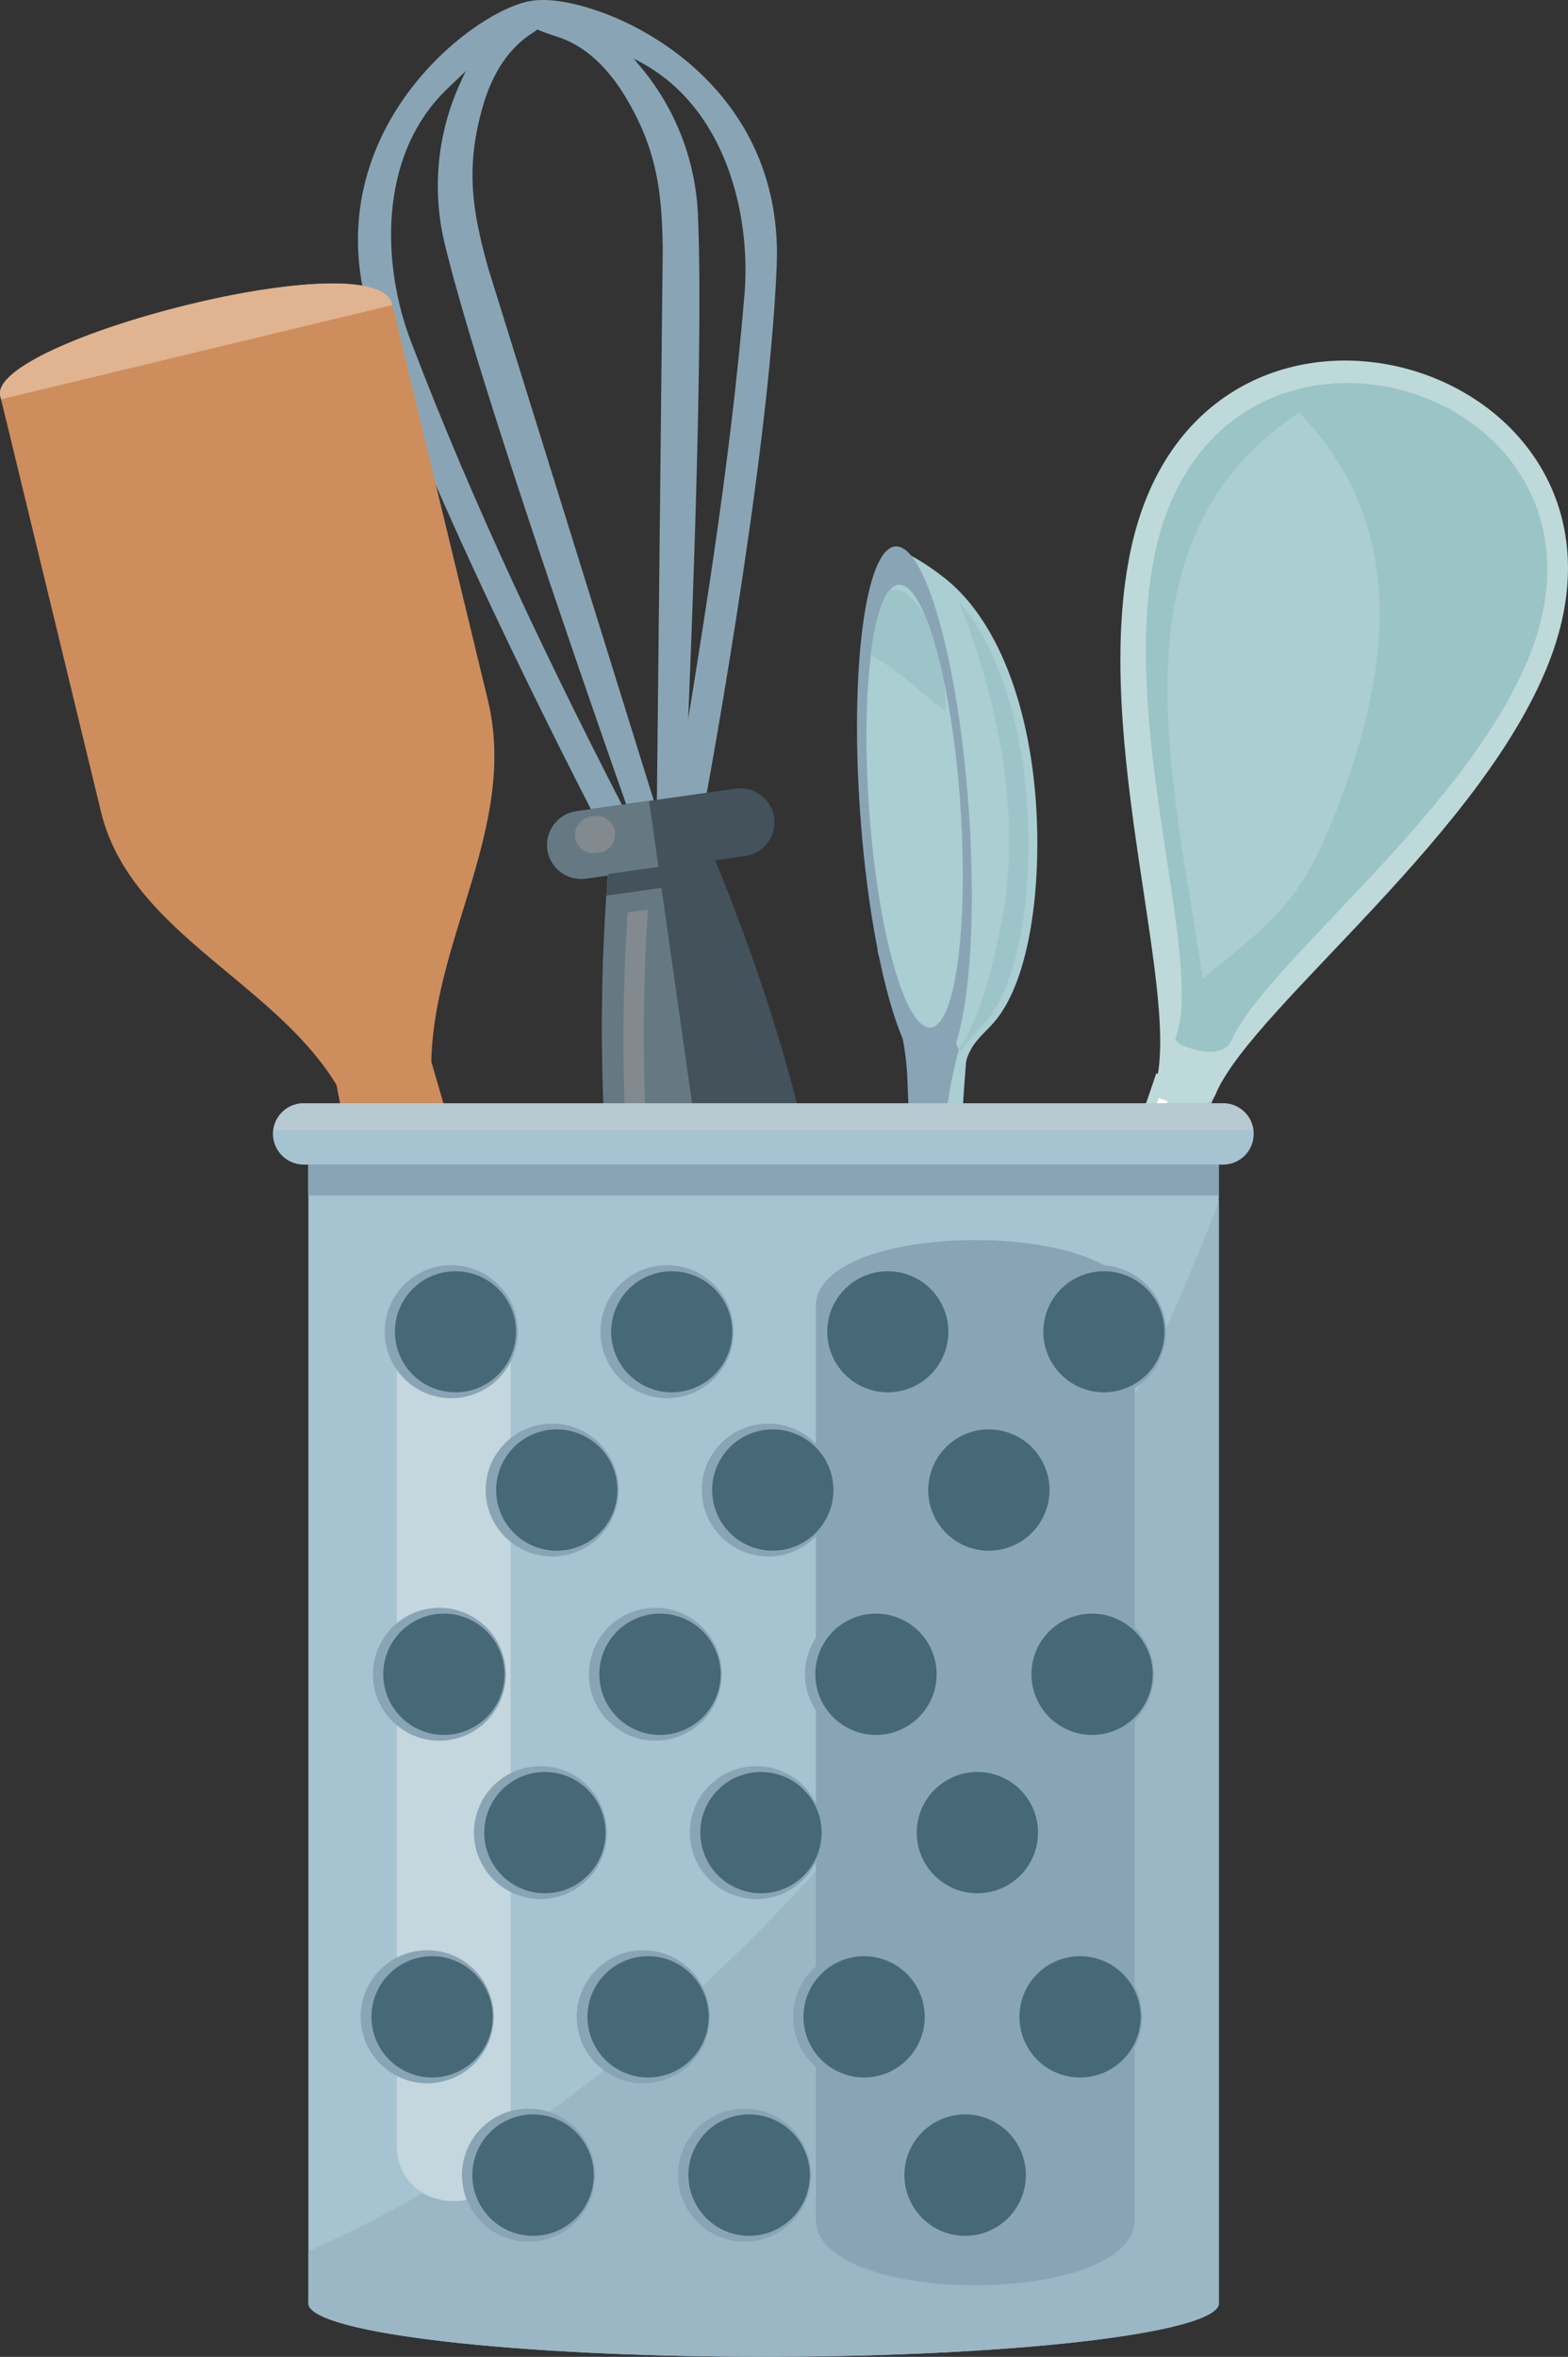 <svg id="Livello_1" data-name="Livello 1" xmlns="http://www.w3.org/2000/svg" viewBox="0 0 183.08 275.19"><rect x="0" y="0" width="183.08" height="275.19" fill="#333333" stroke="none"/><defs><style>.cls-1,.cls-17{fill:#89a5b5;}.cls-1,.cls-10,.cls-11,.cls-12,.cls-13,.cls-14,.cls-15,.cls-16,.cls-18,.cls-19,.cls-2,.cls-3,.cls-4,.cls-5,.cls-6,.cls-7,.cls-8,.cls-9{fill-rule:evenodd;}.cls-2{fill:#43525b;}.cls-3{fill:#667983;}.cls-4{fill:#838a8f;}.cls-5{fill:#abced2;}.cls-6{fill:#39a0bb;}.cls-7{fill:#2c8ea7;}.cls-8{fill:#9dc5c9;}.cls-9{fill:#fff;}.cls-10{fill:#ce8d5d;}.cls-11{fill:#e0b490;}.cls-12{fill:#bed9da;}.cls-13{fill:#9ac4c6;}.cls-14{fill:#a6c3d2;}.cls-15{fill:#9bb7c6;}.cls-16{fill:#b7c9d1;}.cls-18{fill:#c4d7de;}.cls-19{fill:#466877;}</style></defs><path class="cls-1" d="M409.64,256.1s2.57-53.14,1.75-72.19a28.71,28.71,0,0,0-6.91-17.86c-2.44-3-5.28-5.15-8-5.53-4.85-.73-7.94.25-1.58,2.23,3.46,1.09,6,3.79,7.83,6.74,3.87,6.28,4.47,11.41,4.54,18.26l-.71,66.9Z" transform="translate(-329.89 -158.48)"/><path class="cls-1" d="M404.33,256.14s-17.88-50.24-22.41-68.78a28.86,28.86,0,0,1,1.66-19.08c1.53-3.53,3.65-6.4,6.11-7.53,4.47-2.05,7.7-2,2.15,1.73-3,2-4.71,5.29-5.64,8.65-2,7.11-1.12,12.18.73,18.79l19.91,64Z" transform="translate(-329.89 -158.48)"/><path class="cls-1" d="M400.4,255.89s-19.72-37.62-27.08-59.71,12.13-36.79,18.76-37.62c6.6-1.05,29.42,7.63,28.5,30.9s-8.75,64.8-8.75,64.8l-3.65.67c3.42-20.66,6.93-41.45,8.64-62.12.76-9.2-2.15-21.75-12.19-27.09-11.62-6.17-13.16-5.95-22.6,3.21-8.15,7.92-7.47,20.78-4.16,29.41,7.41,19.46,16.5,38.45,26.22,57.17Z" transform="translate(-329.89 -158.48)"/><path class="cls-2" d="M413.4,258.93c16.71,40.9,16,66.9,15.71,111.13,0,4.44-11.3,6.8-12.74,1.71-9.45-33.43-18.86-68.08-15.51-111.06l-2.56.36a4,4,0,0,1-4.5-3.37h0a4,4,0,0,1,3.38-4.5l18.61-2.64a4,4,0,0,1,4.49,3.37h0a4,4,0,0,1-3.37,4.5Z" transform="translate(-329.89 -158.48)"/><path class="cls-3" d="M423.09,374.52c-2.94.46-6-.25-6.72-2.75-9.45-33.43-18.86-68.08-15.51-111.06l-2.56.36a4,4,0,0,1-4.5-3.37h0a4,4,0,0,1,3.38-4.5l8.5-1.2Z" transform="translate(-329.89 -158.48)"/><polygon class="cls-2" points="71.04 102.05 83.23 100.3 82.96 102.85 70.77 104.58 71.04 102.05"/><path class="cls-4" d="M399.06,253.81a2.15,2.15,0,1,1,.61,4.24,2.15,2.15,0,1,1-.61-4.24Z" transform="translate(-329.89 -158.48)"/><path class="cls-4" d="M416.45,364.45c-8.34-30-15.75-61.49-13.27-99.44l2.35-.33c-2.46,37.94,4.93,69.41,13.27,99.43Z" transform="translate(-329.89 -158.48)"/><path class="cls-1" d="M441.67,389.94s-4.65-74.77-5.84-105.59c-.27-7.36-3.7-14.36-3.48-15.08,1.17-3.77,7.29-1,7.29-1s3.61-12,4.3-4.71c.39,4.09-2.3,25.57-1.77,31.09,3.3,35.07,8.59,92.82,7.55,94.1C448.25,390.57,441.67,389.94,441.67,389.94Z" transform="translate(-329.89 -158.48)"/><path class="cls-5" d="M443.1,277.49c-.59,6.9-1.21,14.25-.93,17.16,2.67,28.29,6.62,71.34,7.5,87.59-1.73,1.16-3.09,1.88-3.09,1.88s-6.87-86.91-6.4-93.47C440.48,286.27,441.68,280.55,443.1,277.49Z" transform="translate(-329.89 -158.48)"/><path class="cls-6" d="M440.85,409.28l-.35-37.85c0-.43,0-.17.24-.06a3.72,3.72,0,0,0,.38.11,7.21,7.21,0,0,0,3.52.51c2.41-.17,4.3-1.17,4.23-2.23a.89.89,0,0,0-.17-.43,1.17,1.17,0,0,0,.06-.38s6.51,31.73,6.8,40.47a2,2,0,0,1,.15.57,1.78,1.78,0,0,1-.18.9c0,.38-.13.64-.26.71a4,4,0,0,1-.47.26,10.6,10.6,0,0,1-6.2,2.18c-4.07.3-7.48-1.05-7.61-3a1.08,1.08,0,0,1,0-.4A3.92,3.92,0,0,1,440.85,409.28Z" transform="translate(-329.89 -158.48)"/><path class="cls-7" d="M445.67,371.85a5,5,0,0,0,2.94-1.35h.46c1.31,6.44,6.24,31.34,6.49,38.93a2,2,0,0,1,.15.57,1.78,1.78,0,0,1-.18.9c0,.38-.13.64-.26.71a4,4,0,0,1-.47.26,9.55,9.55,0,0,1-4.82,2Z" transform="translate(-329.89 -158.48)"/><path class="cls-5" d="M433.08,224.94l1.06-2.63a26.94,26.94,0,0,1,5.55,3.29c6.17,4.51,10.05,14,11.06,25.4.88,10-.41,22-4.94,27-1.31,1.46-2.46,2.23-3.12,4.36-.18.59-.83-1.07-1.17-2.12C439,272.32,433.08,224.94,433.08,224.94Z" transform="translate(-329.89 -158.48)"/><path class="cls-8" d="M441.81,228.65c4.34,5.09,7.07,13.13,7.89,22.42.88,10.05-.41,22-4.94,27a15.3,15.3,0,0,0-2.6,3.09l-.41-.12c2.69-3.68,4.27-10.56,5.15-15.35C449.21,253.26,446.25,239.76,441.81,228.65Z" transform="translate(-329.89 -158.48)"/><path class="cls-1" d="M430.33,253.53c1.21,17,5,30.6,8.53,30.34s5.35-14.24,4.12-31.24-5.05-30.6-8.54-30.35S429.11,236.53,430.33,253.53Z" transform="translate(-329.89 -158.48)"/><path class="cls-5" d="M431.37,253c1,14.27,4.24,25.67,7.17,25.46S443,266.48,442,252.21s-4.23-25.66-7.16-25.45S430.35,238.71,431.37,253Z" transform="translate(-329.89 -158.48)"/><path class="cls-8" d="M440.09,238a49.21,49.21,0,0,0-1.9-6.87,8.17,8.17,0,0,0-2.4-3.28,2.24,2.24,0,0,0-2.11-.4c-.95,1.22-1.68,3.9-2.13,7.53,3.39,1.67,8.17,6.45,8.63,6.38C440.38,241.36,440.36,240,440.09,238Z" transform="translate(-329.89 -158.48)"/><path class="cls-9" d="M441.7,375.08c1-.61,1.52.58,1.57,1.36s1.66,32.72.93,33.39-1.26.94-1.53.34S441.05,379.62,441.7,375.08Z" transform="translate(-329.89 -158.48)"/><path class="cls-10" d="M375.69,194l11.15,46.17c3.55,14.6-6.28,27.75-6.59,42.27L413.57,397l-.21.05c1.27,5.25-2.49,10.68-8.41,12.12s-11.74-1.68-13-6.93a9,9,0,0,1-.23-2.36L369.18,285.16c-7.32-12.08-24.12-17.87-27.5-31.9l-11.75-48.51c-1.57-6.44,43.93-18.27,45.76-10.76Zm25.22,199.78a3.62,3.62,0,1,0,4.37,2.67A3.62,3.62,0,0,0,400.91,393.77Z" transform="translate(-329.89 -158.48)"/><path class="cls-11" d="M375.69,194v.1l-45.67,11-.1-.38C328.36,198.31,373.86,186.48,375.69,194Z" transform="translate(-329.89 -158.48)"/><path class="cls-12" d="M417.62,407.36c10.53-31.07,39.32-99.42,47.27-123.55l7,2.26a83.92,83.92,0,0,0-4.21,10.18c-7.39,27.37-19.26,91.49-26.75,119.55C434,442,408.45,434.46,417.62,407.36Z" transform="translate(-329.89 -158.48)"/><path class="cls-5" d="M471.91,286.07a84.93,84.93,0,0,0-4.21,10.18c-8.2,30.4-18.88,92.44-24.27,109.64-4.87,20.26-9.47,22.69-9.47,22.69s31.3-133,33.22-137.25a32,32,0,0,1,3.11-5.78Z" transform="translate(-329.89 -158.48)"/><path class="cls-9" d="M466.85,284.44a4.37,4.37,0,0,1-.45,2.1S429,392.23,425,404c-.84,2.56-2.36,1.65-1.63-.6L466.08,284.2Z" transform="translate(-329.89 -158.48)"/><path class="cls-12" d="M464.5,286.05c4-10-7.61-41.41-2.44-64,8.54-37.3,61.53-21.47,49,12.93-7.48,20.55-34.62,40.87-39.16,51.08-1.38,3.08-6.63.64-6.63.64Z" transform="translate(-329.89 -158.48)"/><path class="cls-5" d="M467.1,279.85c3.62-9-6.83-37.13-2.19-57.37,7.66-33.48,55.19-19.28,43.95,11.58-6.71,18.43-31,36.66-35.12,45.8-1.24,2.79-5.95.59-5.95.59Z" transform="translate(-329.89 -158.48)"/><path class="cls-13" d="M467.88,274.81c.11-11.95-6.93-35-3-52.33,2.29-10,8.15-15.75,14.92-18.07,1.11,1.35,1.79,2.25,1.79,2.25C459,221.51,467,249.75,470.31,272.73A5.53,5.53,0,0,1,467.88,274.81Z" transform="translate(-329.89 -158.48)"/><path class="cls-13" d="M467.1,279.85a14.17,14.17,0,0,0,.78-5.1c9.55-8,13.2-9.61,17.53-20.33,8.29-20.5,8.14-37.2-6-49.86,15.95-5.79,37.35,7.69,29.42,29.5-6.71,18.43-31,36.66-35.12,45.8-1.24,2.79-5.95.59-5.95.59Z" transform="translate(-329.89 -158.48)"/><path class="cls-14" d="M365.85,288.72H472.2V427.57h0c-.79,3.39-24.29,6.09-53.14,6.09s-52.36-2.7-53.16-6.09h0V288.72Z" transform="translate(-329.89 -158.48)"/><path class="cls-15" d="M472.2,298.77v128.8h0c-.79,3.39-24.29,6.09-53.14,6.09s-52.36-2.7-53.16-6.09h0v-6.23A159.78,159.78,0,0,0,387,409.85C409.49,395.28,447.79,362.43,472.2,298.77Z" transform="translate(-329.89 -158.48)"/><path class="cls-14" d="M365.35,287.3H472.7a3.58,3.58,0,0,1,3.57,3.57h0a3.58,3.58,0,0,1-3.57,3.59H365.35a3.61,3.61,0,0,1-3.59-3.59h0A3.6,3.6,0,0,1,365.35,287.3Z" transform="translate(-329.89 -158.48)"/><path class="cls-16" d="M365.35,287.3H472.7a3.57,3.57,0,0,1,3.54,3.14H361.8A3.59,3.59,0,0,1,365.35,287.3Z" transform="translate(-329.89 -158.48)"/><rect class="cls-17" x="35.98" y="135.97" width="106.33" height="3.62"/><path class="cls-18" d="M389.51,317.82V408.9c0,8.77-13.29,8.77-13.29,0V317.82C376.22,309,389.51,309,389.51,317.82Z" transform="translate(-329.89 -158.48)"/><path class="cls-1" d="M462.39,311V417.61c0,10.27-37.24,10.27-37.24,0V311C425.15,300.69,462.39,300.69,462.39,311Z" transform="translate(-329.89 -158.48)"/><path class="cls-1" d="M382.58,321.74a7.77,7.77,0,1,0-7.77-7.76A7.78,7.78,0,0,0,382.58,321.74Z" transform="translate(-329.89 -158.48)"/><path class="cls-19" d="M383.11,321.05A7.07,7.07,0,1,0,376,314,7.08,7.08,0,0,0,383.11,321.05Z" transform="translate(-329.89 -158.48)"/><path class="cls-1" d="M381.19,361.73a7.76,7.76,0,1,0-7.76-7.76A7.77,7.77,0,0,0,381.19,361.73Z" transform="translate(-329.89 -158.48)"/><path class="cls-19" d="M381.72,361.05a7.08,7.08,0,1,0-7.08-7.08A7.09,7.09,0,0,0,381.72,361.05Z" transform="translate(-329.89 -158.48)"/><path class="cls-1" d="M379.8,401.73A7.77,7.77,0,1,0,372,394,7.78,7.78,0,0,0,379.8,401.73Z" transform="translate(-329.89 -158.48)"/><path class="cls-19" d="M380.33,401.05a7.08,7.08,0,1,0-7.07-7.08A7.09,7.09,0,0,0,380.33,401.05Z" transform="translate(-329.89 -158.48)"/><path class="cls-1" d="M407.8,321.74A7.77,7.77,0,1,0,400,314,7.78,7.78,0,0,0,407.8,321.74Z" transform="translate(-329.89 -158.48)"/><path class="cls-19" d="M408.33,321.05a7.07,7.07,0,1,0-7.08-7.07A7.08,7.08,0,0,0,408.33,321.05Z" transform="translate(-329.89 -158.48)"/><path class="cls-1" d="M406.42,361.73a7.76,7.76,0,1,0-7.77-7.76A7.77,7.77,0,0,0,406.42,361.73Z" transform="translate(-329.89 -158.48)"/><path class="cls-19" d="M406.94,361.05a7.08,7.08,0,1,0-7.07-7.08A7.09,7.09,0,0,0,406.94,361.05Z" transform="translate(-329.89 -158.48)"/><path class="cls-1" d="M405,401.73a7.77,7.77,0,1,0-7.77-7.76A7.77,7.77,0,0,0,405,401.73Z" transform="translate(-329.89 -158.48)"/><path class="cls-19" d="M405.56,401.05a7.08,7.08,0,1,0-7.08-7.08A7.09,7.09,0,0,0,405.56,401.05Z" transform="translate(-329.89 -158.48)"/><path class="cls-1" d="M433,321.74a7.77,7.77,0,1,0-7.77-7.76A7.77,7.77,0,0,0,433,321.74Z" transform="translate(-329.89 -158.48)"/><path class="cls-19" d="M433.56,321.05a7.07,7.07,0,1,0-7.08-7.07A7.08,7.08,0,0,0,433.56,321.05Z" transform="translate(-329.89 -158.48)"/><path class="cls-1" d="M431.64,361.73a7.76,7.76,0,1,0-7.76-7.76A7.78,7.78,0,0,0,431.64,361.73Z" transform="translate(-329.89 -158.48)"/><path class="cls-19" d="M432.17,361.05a7.08,7.08,0,1,0-7.08-7.08A7.09,7.09,0,0,0,432.17,361.05Z" transform="translate(-329.89 -158.48)"/><path class="cls-1" d="M430.25,401.73a7.77,7.77,0,1,0-7.76-7.76A7.78,7.78,0,0,0,430.25,401.73Z" transform="translate(-329.89 -158.48)"/><path class="cls-19" d="M430.78,401.05A7.08,7.08,0,1,0,423.7,394,7.09,7.09,0,0,0,430.78,401.05Z" transform="translate(-329.89 -158.48)"/><path class="cls-1" d="M458.26,321.74a7.77,7.77,0,1,0-7.77-7.76A7.78,7.78,0,0,0,458.26,321.74Z" transform="translate(-329.89 -158.48)"/><path class="cls-19" d="M458.78,321.05a7.07,7.07,0,1,0-7.07-7.07A7.08,7.08,0,0,0,458.78,321.05Z" transform="translate(-329.89 -158.48)"/><path class="cls-1" d="M456.87,361.73A7.76,7.76,0,1,0,449.1,354,7.77,7.77,0,0,0,456.87,361.73Z" transform="translate(-329.89 -158.48)"/><path class="cls-19" d="M457.39,361.05a7.08,7.08,0,1,0-7.07-7.08A7.09,7.09,0,0,0,457.39,361.05Z" transform="translate(-329.89 -158.48)"/><path class="cls-1" d="M455.48,401.73a7.77,7.77,0,1,0-7.76-7.76A7.78,7.78,0,0,0,455.48,401.73Z" transform="translate(-329.89 -158.48)"/><path class="cls-19" d="M456,401.05a7.08,7.08,0,1,0-7.08-7.08A7.08,7.08,0,0,0,456,401.05Z" transform="translate(-329.89 -158.48)"/><path class="cls-1" d="M394.37,340.22a7.76,7.76,0,1,0-7.77-7.76A7.77,7.77,0,0,0,394.37,340.22Z" transform="translate(-329.89 -158.48)"/><path class="cls-19" d="M394.9,339.54a7.08,7.08,0,1,0-7.08-7.08A7.08,7.08,0,0,0,394.9,339.54Z" transform="translate(-329.89 -158.48)"/><path class="cls-1" d="M393,380.22a7.76,7.76,0,1,0-7.77-7.76A7.78,7.78,0,0,0,393,380.22Z" transform="translate(-329.89 -158.48)"/><path class="cls-19" d="M393.5,379.54a7.08,7.08,0,1,0-7.07-7.08A7.09,7.09,0,0,0,393.5,379.54Z" transform="translate(-329.89 -158.48)"/><path class="cls-1" d="M391.59,420.22a7.77,7.77,0,1,0-7.76-7.77A7.78,7.78,0,0,0,391.59,420.22Z" transform="translate(-329.89 -158.48)"/><path class="cls-19" d="M392.12,419.54a7.09,7.09,0,1,0-7.08-7.09A7.1,7.1,0,0,0,392.12,419.54Z" transform="translate(-329.89 -158.48)"/><path class="cls-1" d="M419.59,340.22a7.76,7.76,0,1,0-7.76-7.76A7.78,7.78,0,0,0,419.59,340.22Z" transform="translate(-329.89 -158.48)"/><path class="cls-19" d="M420.12,339.54a7.08,7.08,0,1,0-7.08-7.08A7.09,7.09,0,0,0,420.12,339.54Z" transform="translate(-329.89 -158.48)"/><path class="cls-1" d="M418.21,380.22a7.76,7.76,0,1,0-7.77-7.76A7.77,7.77,0,0,0,418.21,380.22Z" transform="translate(-329.89 -158.48)"/><path class="cls-19" d="M418.74,379.54a7.08,7.08,0,1,0-7.08-7.08A7.09,7.09,0,0,0,418.74,379.54Z" transform="translate(-329.89 -158.48)"/><path class="cls-1" d="M416.82,420.22a7.77,7.77,0,1,0-7.77-7.77A7.78,7.78,0,0,0,416.82,420.22Z" transform="translate(-329.89 -158.48)"/><path class="cls-19" d="M417.35,419.54a7.09,7.09,0,1,0-7.08-7.09A7.1,7.1,0,0,0,417.35,419.54Z" transform="translate(-329.89 -158.48)"/><path class="cls-1" d="M444.82,340.22a7.76,7.76,0,1,0-7.77-7.76A7.77,7.77,0,0,0,444.82,340.22Z" transform="translate(-329.89 -158.48)"/><path class="cls-19" d="M445.35,339.54a7.08,7.08,0,1,0-7.08-7.08A7.08,7.08,0,0,0,445.35,339.54Z" transform="translate(-329.89 -158.48)"/><path class="cls-1" d="M443.43,380.22a7.76,7.76,0,1,0-7.76-7.76A7.78,7.78,0,0,0,443.43,380.22Z" transform="translate(-329.89 -158.48)"/><path class="cls-19" d="M444,379.54a7.08,7.08,0,1,0-7.07-7.08A7.08,7.08,0,0,0,444,379.54Z" transform="translate(-329.89 -158.48)"/><path class="cls-1" d="M442,420.22a7.77,7.77,0,1,0-7.76-7.77A7.78,7.78,0,0,0,442,420.22Z" transform="translate(-329.89 -158.48)"/><path class="cls-19" d="M442.57,419.54a7.09,7.09,0,1,0-7.08-7.09A7.1,7.1,0,0,0,442.57,419.54Z" transform="translate(-329.89 -158.48)"/></svg>